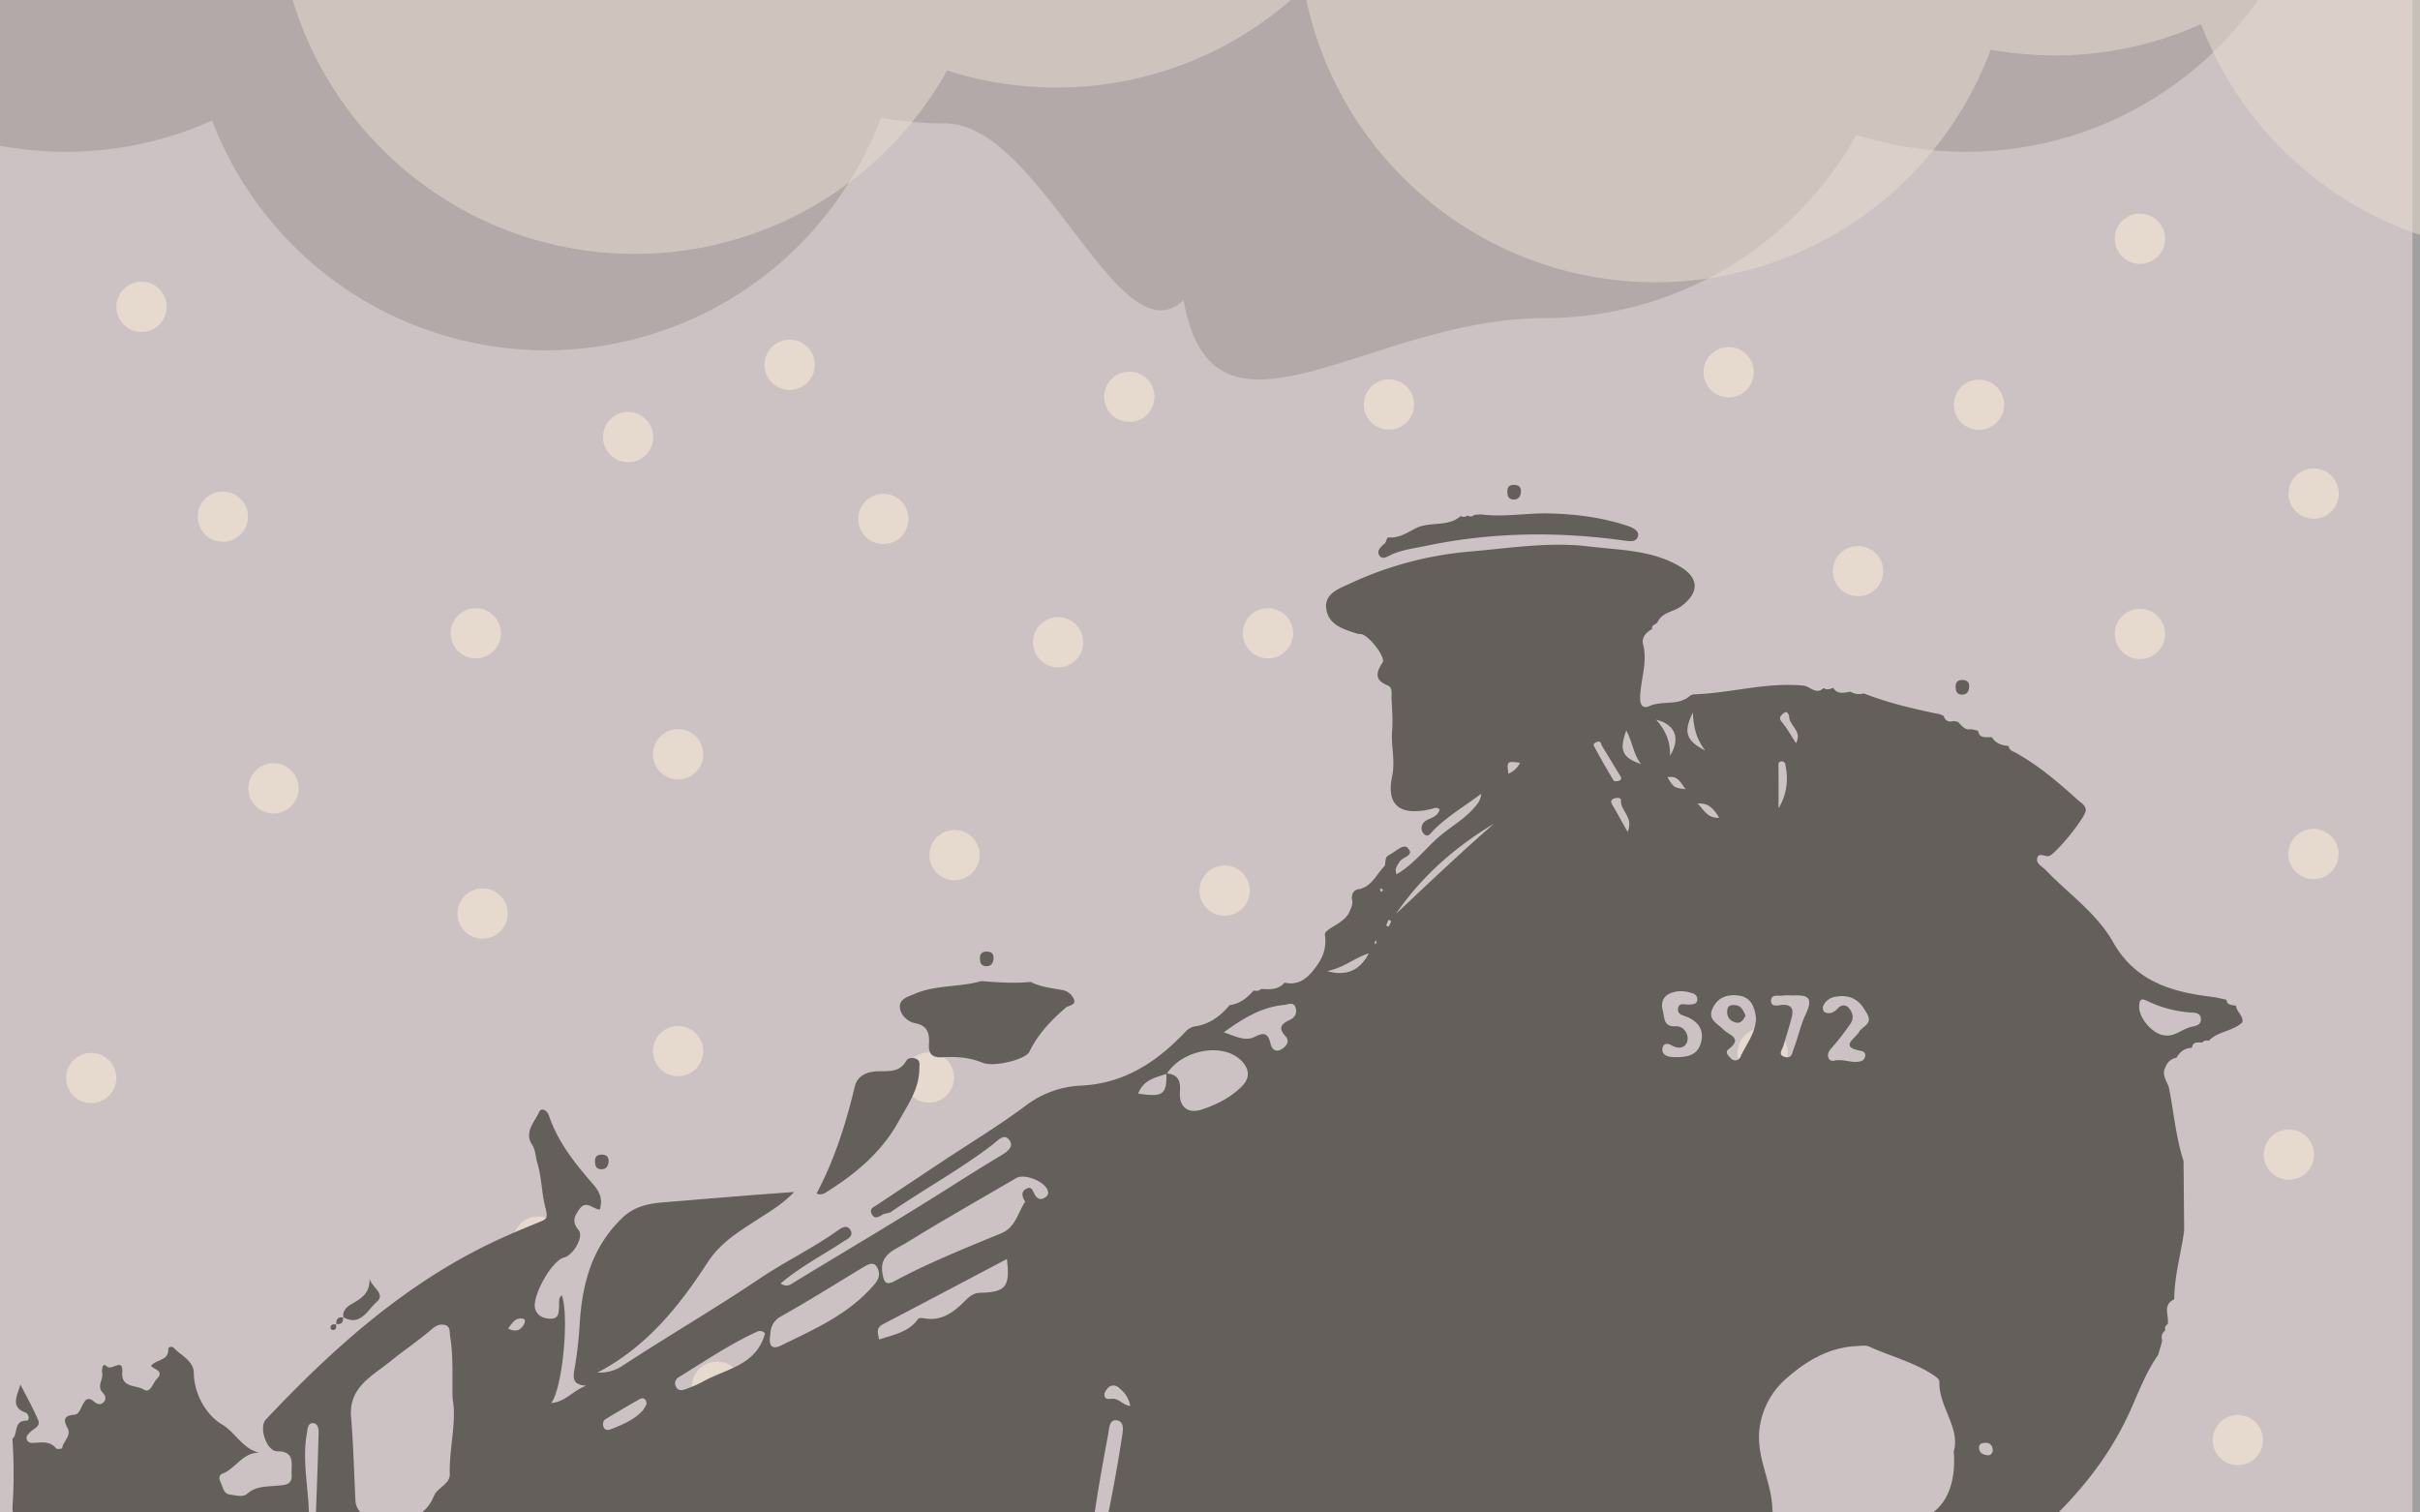 <svg id="Layer_1" data-name="Layer 1" xmlns="http://www.w3.org/2000/svg" xmlns:xlink="http://www.w3.org/1999/xlink" viewBox="0 0 1280 800"><rect x="0" y="0" width="1280" height="800" fill="#808080" stroke="none"/><defs><clipPath id="clip-path"><rect width="1280" height="800" style="fill:none"/></clipPath></defs><title>bg</title><g style="clip-path:url(#clip-path)"><rect x="-4" y="-261.09" width="1280" height="1322.45" style="fill:#bbaeb0"/><path d="M958-290.23c-65,47-51.06,31.66-83.36,89.55a188.85,188.85,0,0,0-57.86-9A188.36,188.36,0,0,0,685.86-157C670.13-245.52,567.76-228.69,498-290.23c-71.26-62.89-141.45,11.55-175.38,100.54a189.64,189.64,0,0,0-33.84-3,188.37,188.37,0,0,0-77.42,16.54A189.05,189.05,0,0,0,34.79-297.72c-104.39,0-189,84.62-189,189s84.61,189,189,189A188.35,188.35,0,0,0,112.2,63.75,189,189,0,0,0,288.79,185.28a189.07,189.07,0,0,0,177.15-123,190.6,190.6,0,0,0,33.85,3c50.82,0,92.26,126.12,126.22,93.49,15.74,88.5,97.75,9.51,190.78,9.51a189,189,0,0,0,165.14-97,188.75,188.75,0,0,0,57.86,9c104.38,0,189-84.62,189-189S1062.4-290.23,958-290.23Z" style="fill:#4f443c;opacity:0.32"/><path d="M335.79,134.28a189,189,0,0,0,165.14-97,188.75,188.75,0,0,0,57.86,9A188.34,188.34,0,0,0,689.71-6.42c15.73,88.5,93,155.7,186.08,155.7a189.07,189.07,0,0,0,177.15-123,190.6,190.6,0,0,0,33.85,3,188.35,188.35,0,0,0,77.41-16.53,189,189,0,0,0,176.59,121.53c104.38,0,189-84.62,189-189s-84.62-189-189-189a188.37,188.37,0,0,0-77.42,16.54,189.05,189.05,0,0,0-176.58-121.54c-81.18,0-150,16.64-176.78,88.49-11-2-60.44,57-72,57-50.82,0-84-71.64-118-39-15.73-88.51-68.2-89.49-161.22-89.49-71,0-229.47,14.6-261.78,72.49-18.23-5.86-82.81,41-103,41-104.38,0-47.22,59.13-47.22,163.51S231.4,134.28,335.79,134.28Z" style="fill:#decdbd;opacity:0.56"/><circle cx="417.66" cy="192.96" r="13.29" style="fill:#decdbd"/><circle cx="332.25" cy="231.19" r="13.29" style="fill:#decdbd"/><circle cx="1131.87" cy="126.29" r="13.29" style="fill:#decdbd"/><circle cx="467.24" cy="274.49" r="13.29" style="fill:#decdbd"/><circle cx="597.33" cy="209.88" r="13.29" style="fill:#decdbd"/><circle cx="358.66" cy="398.96" r="13.29" style="fill:#decdbd"/><circle cx="358.66" cy="555.96" r="13.29" style="fill:#decdbd"/><circle cx="251.66" cy="334.96" r="13.29" style="fill:#decdbd"/><circle cx="144.66" cy="416.96" r="13.29" style="fill:#decdbd"/><circle cx="504.25" cy="716.19" r="13.29" style="fill:#decdbd"/><circle cx="255.25" cy="483.19" r="13.29" style="fill:#decdbd"/><circle cx="48.25" cy="570.19" r="13.29" style="fill:#decdbd"/><circle cx="491.33" cy="569.95" r="13.29" style="fill:#decdbd"/><circle cx="284.66" cy="656.71" r="13.29" style="fill:#decdbd"/><circle cx="504.87" cy="452.29" r="13.29" style="fill:#decdbd"/><circle cx="74.87" cy="162.29" r="13.29" style="fill:#decdbd"/><circle cx="117.87" cy="273.29" r="13.29" style="fill:#decdbd"/><circle cx="379.24" cy="733.49" r="13.29" style="fill:#decdbd"/><circle cx="647.75" cy="471.08" r="13.29" style="fill:#decdbd"/><circle cx="734.66" cy="213.96" r="13.29" style="fill:#decdbd"/><circle cx="932.33" cy="556.95" r="13.29" style="fill:#decdbd"/><circle cx="559.66" cy="339.71" r="13.29" style="fill:#decdbd"/><circle cx="1131.87" cy="335.29" r="13.29" style="fill:#decdbd"/><circle cx="914.33" cy="196.88" r="13.29" style="fill:#decdbd"/><circle cx="982.75" cy="302.08" r="13.29" style="fill:#decdbd"/><circle cx="1046.75" cy="214.08" r="13.29" style="fill:#decdbd"/><circle cx="1223.75" cy="261.08" r="13.29" style="fill:#decdbd"/><circle cx="670.66" cy="334.96" r="13.29" style="fill:#decdbd"/><circle cx="756.25" cy="399.19" r="13.29" style="fill:#decdbd"/><circle cx="786.33" cy="597.95" r="13.29" style="fill:#decdbd"/><circle cx="1223.66" cy="451.71" r="13.29" style="fill:#decdbd"/><circle cx="1210.66" cy="610.71" r="13.29" style="fill:#decdbd"/><circle cx="1183.66" cy="761.71" r="13.29" style="fill:#decdbd"/><circle cx="833.87" cy="353.29" r="13.29" style="fill:#decdbd"/><circle cx="899.24" cy="670.49" r="13.29" style="fill:#decdbd"/><circle cx="886.33" cy="438.88" r="13.29" style="fill:#decdbd"/><circle cx="833.75" cy="519.08" r="13.29" style="fill:#decdbd"/><path d="M7.88,861.2q-.66-13.41-1.31-26.8a181.3,181.3,0,0,0,0-36.68,269,269,0,0,0,0-36.69c3.14-2.6.37-9.57,7.46-9.63,1.88,0,1.23-3.61-.5-4.22-8.22-2.92-4.44-8.95-2.74-14.86,3.2,6.3,6.74,12.46,9.46,19,1.34,3.19-2.6,4.33-4.34,6.27-1,1.09-2.39,2-1.7,3.85s2.32,1.78,3.8,1.72c4.21-.18,8.51-1.06,11.74,3,.41.51,3.11.06,3.13-.14.44-3.7,5-6.57,2.92-10.49-2.39-4.48-2.16-6.75,3.36-7.21,2.47-.21,3.15-2.57,4.14-4.46,1.47-2.79,2.82-5.83,6.62-2.36,1.43,1.3,3.39,1.73,4.91.15s.95-3.59-.38-4.91c-3.46-3.4.2-7-.4-10.43-.27-1.51,0-6,2.45-3.61,2.68,2.65,8.72-5.11,8.16,3.28-.55,8.23,7.47,6.52,11.44,9,3.46,2.15,4.71-3.44,6.91-5.69,4.18-4.3-1.84-4.94-3.14-6.88,3.15-3.63,9.37-2.67,9.13-8.82,0-1.28,2-1.61,2.89-.69,3.89,4.13,10.52,6.9,10.61,13.13.16,12,7.14,22.75,14.67,27.21,7.35,4.36,10.94,12.9,19.85,15.14-8.84,0-12.32,8.35-19.18,11-2.28.89-2,2.84-1.17,4.57,1.29,2.56,1.37,6.2,5.26,6.64,3,.34,6.54,1.51,8.86-.53,4.35-3.83,9.56-3.69,14.55-4.15,4.43-.41,9.46.1,8.92-6.06-.43-4.87,2.33-12.28-7.68-12.23-5.58,0-9.81-12.68-6-16.76,36.45-38.65,75.66-73.71,124.6-95.94,6.6-3,13.32-5.77,20-8.5,3.53-1.44,4.89-1.75,3.4-7.22-2.14-7.82-2-16.43-4.49-24.53-.94-3.06-.71-6.19-2.72-9.31-4.27-6.6,1.54-12,3.91-17.46.82-1.87,3.95-1.13,5.1,2.26,4.72,13.93,13.74,25.23,23.21,36.08,3.53,4,5.35,7.89,3.68,13.51-3.5,0-7.16-5.31-10.76-.24-2.61,3.67-4.3,6.56-.44,11.18,2.92,3.51-3,13.32-7.73,14.46-6.61,1.59-17.54,21.28-15.16,27.51,1.38,3.61,4.5,4.78,8,4.83,4.44.07,4.35-3.22,4.53-6.39.12-2-.56-4.32,1.43-6,4,10.56.47,49-5.57,57,7.5-.53,11.53-6.71,18.49-9.14-7.62-.53-7-4.4-6.06-9.56a222,222,0,0,0,2.7-24.46c1.47-20.77,6.57-39.46,22.44-54.76,7.16-6.9,15.81-7.75,23.07-8.34,22-1.77,44.09-3.7,67.87-5.36-6.89,7.09-14,11-20.63,15.33-9.54,6.25-18.43,11.54-25.46,22.32C359.2,691,341.74,712.67,316,726a22.18,22.18,0,0,0,12.34-3c24.32-16,49.56-30.62,73.76-46.9,13.06-8.78,27.4-15.67,40.35-24.81,2.08-1.46,5.69-4.33,7.61-.19,1.36,3-2.15,4.4-4.4,5.87-10.86,7.12-22.46,13.17-32.78,21.9,3.4,2.22,5.14.59,7.22-.68,27.42-16.71,55.13-33,82.23-50.19,9.07-5.76,18.19-11.46,27.39-17,3.58-2.15,6.74-4.77,4-8.2s-6,.51-8.47,2.44c-17.17,13.2-36.2,23.56-54,35.81-1.17.81-3,.63-4.27,1.33-2.2,1.2-4.43,2.93-6-.46-1.27-2.76,1.36-3.56,3-4.67q17.31-11.55,34.66-23.06c14.69-9.74,29.82-18.87,43.93-29.4A52,52,0,0,1,572,574.2c22.51-1.14,39.73-12.35,54.67-28.13a9.53,9.53,0,0,1,6-3.3c7.36-1.17,13-5.53,17.78-11.17l0,0c5.4-.59,9.17-3.89,12.67-7.66,1.38.18,2.76.39,3.83-.84,4.48.12,9.09.71,12.45-3.36,7.8,1.79,12.65-2.81,16.66-8.33,3.59-4.93,5.71-9.84,4.71-17-.44-3.19,10.39-5.79,13-12.18.79-1.94,1.91-3.78,1.41-6.1-.6-2.77.6-5.31,3.18-5.75,7.31-1.26,9.57-7.95,14-12.32.71-1.92-.07-4.59,2.16-5.7,3.31-1.66,7.68-6.18,9.9-4,4.37,4.23-2.89,4.92-4.3,7.68-1,1.87-2.69,3.28-1.44,6.4,8.07-4.68,13.91-11.88,20.37-18,7-6.63,15.81-10.87,21.86-18.61a9.78,9.78,0,0,0,2.54-6.29l.48-.32-.32.49c-8.36,6.37-17.53,11.68-25.09,19.13-1.55,1.53-3.31,4.88-5.67,1.92-1.7-2.14-1.17-5.37,1.87-7,2.64-1.38,5.87-1.95,6.72-5.63-1.54-1.52-3.24-.48-4.83-.12-15.73,3.55-23.53-1.69-20.29-17.29,1.8-8.69-.68-16.19,0-24.21.49-5.75-.09-11.61-.3-17.41-.08-2.36.68-5.43-2.06-6.55-7.06-2.89-6.17-6.89-2.65-12.18,1.69-2.55-6.4-13.27-10.82-14.84-.84-.29-1.84-.1-2.69-.38-6.8-2.24-14.47-4.24-16.16-12.24-1.84-8.67,6.3-11.41,11.84-14a187.68,187.68,0,0,1,64.32-17.21c20.82-1.78,41.7-5.22,62.61-2.67,16.35,2,33.27,1.75,48.3,10.71,10,6,10.26,13.7.43,21-4,3-10,3-12.41,8.35-.78,1.36-3.37,1.26-2.91,3.64-3.14,1.76-5.67,4.46-4.75,8,2.46,9.57-1.29,18.68-1.56,28-.14,4.72,1.85,6.1,4.87,4.74,6.92-3.12,15.31.09,21.52-5.47a4.3,4.3,0,0,1,2.58-.77c19.17-.65,37.9-6.5,57.36-4.59,3.58.35,6.75,5.12,10.72,1.28,1.72,1.24,3.41.46,5.11-.06,2.37,3.72,5.82,2.47,9.1,2a9,9,0,0,0,7.08.92c13,5.07,26.56,8.25,40.21,11l2,.88c.85,2.8,2.78,3.42,5.37,2.71l2.2.46c2,2,3.62,4.6,7.07,3.84l3.54.82c.84,4.6,4.52,3.12,7.34,3.48,2.07,3.31,5.3,4.33,8.91,4.6.09,2.33,2.08,2.72,3.6,3.56,12.18,6.73,22.65,15.73,32.92,25,1.75,1.58,4.18,2.65,4.19,5.52,0,3.66-15.91,23.1-19.39,24.1-2.15.61-5.46-2.2-6.29,1.2-.7,2.89,2.74,4.39,4.52,6.25,12,12.52,26.81,22.7,35.49,37.89C1129.79,519.94,1150,525,1172,527.53l5.63,1.28c.36,3.2,3.09,2.59,5.06,3.21.29,3.23,4,5.14,3.37,8.72-5.09,4.83-12.91,4.63-17.83,9.79-1.41-.56-2.53.06-3.58.94-2.3-.12-4.79-.61-5.3,2.76-3.77.08-6.34,2.06-8.13,5.25a7.15,7.15,0,0,0-5.71,4.73c-2.56,4.3.85,7.67,1.77,11.43,2.55,12.79,3.58,25.9,7.65,38.39l.33,36.84c-1.57,11.91-5.09,23.54-5.23,35.67l-.13.75c-6.29,3-2.49,8.68-3.33,13.12a2.65,2.65,0,0,0-1.26,3.35c-2.17,1.36-2.13,3.39-1.69,5.55l-2.07,7.24c-6.33,9-10.26,19.43-14.6,29.15-17.72,39.77-49,66.75-82.46,91.35-6.44,4.73-8,8.51-6.86,14.1a333.9,333.9,0,0,0,9.5,37c1,3.12-.41,10,4.61,9.13,4.5-.8,1.87-6.93,1.62-10.45-.54-7.5,5.13-7.59,9.44-8.55,4.92-1.09,6.21,2.68,7.67,6.9,2.56,7.45.22,15.3,2.74,22.62-.82,4.31-1.1,8.61.19,12.89,1.22,6.08,6,2.69,9.21,3.51l3.54.38c16.87,4.13,33.9-.39,51,1.16,22.33,2,44.94-.52,67.41,1.32,2.89.24,6.72,2.19,8.89-2l9.55-.56c11.47,6.18,23.74,3.25,35.2,1.3,6.16-1,11,1.54,16.51,1.11,10-.8,4.32,9,8.24,12.2a5.56,5.56,0,0,0,.61,5.36c-1.17,11.39,2.22,22.24,5.18,32.85.87,3.12.57,9.68,6.69,10.53-.68,3.6,2.22,4.86,4.3,6.65,1.78,5.38,6.43,3.69,10,3.74,15.78.22,31.56.14,47.33.13q39.53,0,79-.09l-.11-.12c2.93,5.07-1.62,11.76,3.51,16.35a2.89,2.89,0,0,0,.47,3.45c.12,13.69.26,27.38.35,41.07,0,2.65,1.49,4.49,3,6.47,21.57,28.33,24.06,58.14,6.68,89.45a13.66,13.66,0,0,0-.82,2.51l-.41.29.08.5c-4.22,2.08-6.63,6.05-9.57,9.42-7.12,8.19-18.23,9.39-26.47,15.57l-3.63.58c-14.29.52-28.64,1.93-42.29-4.33-3.93-1.81-7.49-5.31-12.47-3.7a255.27,255.27,0,0,0-36.48,0,262.8,262.8,0,0,0-36.48,0,64.13,64.13,0,0,0-18.25,0c-5.18-.49-5.24,3.61-5.1,6.69.29,6.4-2.11,11.53-5.11,17a203.08,203.08,0,0,1-13.55,21.07c-1.75,2.41-3.56,4.42-.5,6.86,5.34,4.26,6.78,10.64,8.19,16.62,1.73,7.33,4.81,12.67,12.47,14.44l-.41,3.53c-6.39-.38-6.5,3.4-5.93,8.34,1.63,13.93,3,27.88,4.31,41.84.77,8.18-.18,17-4.48,23.19-2.51,3.59-4.89,5.65-2.37,9.13,2.83,3.9,6.86,5.35,11.82,2.58,7.73-4.33,11.13-2.72,13.37,5.94.74,2.88.29,6.37,4.63,6.62l.07.08c.74,4.64,7,4.31,7.84,8.89l-4.11,5.88c-5.6,2.78-3.78,5.65-.11,8.54l1,2.11c-1.74,4-4.76,1.92-7.41,1.57l-1.63-1.58c-5-8.72-11.43-15.84-21.3-19.13-3.11-1-7.48-3.53-8.92-.08-1.72,4.12-7.18,9.12-1.64,14,11.52,10.06,10.31,24,11.55,37.08.72,7.59-3.53,10.89-11,11.11-10.47.32-14.52-6.54-17.37-16.15-8.88,12.61-20.33,18.31-34.45,18.86-2.77.11-4.88,2.24-7.3,3.36-16.07,7.44-31.39,6.59-46.21-4-8.29-5.91-11.75-15.93-19.91-21.73-.5-2.28-2.34-2.68-4.17-2.77-11.2-.58-22.42-.74-33.58-1.7s-22.12,5.31-31.89,3.11c-14.66-3.29-28.88-1.74-43.25-1.81-32.7-.16-65.42,0-98.12.82-34.38.88-68.82-.66-103.13,4.83-15,2.4-30.49-1.82-45.3-6.1-6.93-2-11.26-1.21-10.53,7.66a57.62,57.62,0,0,1-.62,13.69c-.52,3.2-1.77,6.39-6.2,6.68-4.78.32-5.4-3.16-6.23-6.3-.79-3-1-6.11-1.79-11.31-5,12.74-10,23.33-22.3,27.42l-9.27.14c-3-1.32-6.57-.83-9.41-3.06-6.48-5.1-13.91-6.14-22.07-6.2-11.36-.08-16.42-9.36-21-18-11.08-20.92-14.63-44.12-18.67-67.06-1.16-6.59-3.87-9.73-10.14-12.14-15.55-6-32.77-6-47.62-14.32-4.37-2.45-3.9,2-4.13,4.48-1.07,11.24-1.63,22.51-4.79,33.48-2.68,9.28-4.45,18.83-7.31,28-2.31,7.45-18.57,10.53-27.62,6.44a61.91,61.91,0,0,0-41.75-3.48c-4.14,1-7.89,2.32-9.75-2.92-1.12-3.16-3.52-2.86-5.9-2.92a46.68,46.68,0,0,0-7.29,0c-13.74,1.93-25.75-3.82-38.26-8-7.52-2.49-15.73-2.12-23.55-4.39-13.28-3.84-27.57-1.77-40-11.87-6.38-5.18-17.45-6.47-26.58-8.45-5.95-1.29-11.33-1.46-15.72-6.83-1.76-2.14-5.64-3.73-9.63-4.15-22.81-2.42-44.65-8-63.07-22.86-3.56-2.87-8-1.39-12.09-3-8.59-3.51-15.39-10.09-24-13.2-8.24-3-16.31-12-25.64-1.55-.92,1-4.28.67-6.1-.06-8.61-3.43-17.39-5.26-26.68-4.36-1,.1-3-.54-3.08-1.08-1.48-8.67-8.24-4.91-13-5.7-6.78-1.13-14.08-4.25-20.22-2.71-8.07,2-15-.65-22.41-.94-5.67-.23-10.73-.68-14.53-5.3-6.84-8.29-17.27-4.39-25.51-7.7-14.54-5.85-31.81-7.33-39.06-25.11-1.71-4.18-9-3.85-10-9.6l-.81-36.72v-73.43q0-18.4,0-36.79t0-36.65V981.33q0-18.39,0-36.79L6,907.89c.13-5.74.3-11.47.38-17.2.09-6.43-1.3-12.9,6.39-17,3.92-2.11,3.31-7.66,1.66-11.66C13.14,858.86,10.4,858.83,7.88,861.2Zm609-293.45c6.15.47,7.69,3.75,7.22,9.76-.6,7.76,4.09,11.74,11.34,9.4,7.86-2.54,15.37-6.25,21.44-12.35,5.32-5.34,3.11-10.56-1.1-14.28-10.17-9-30.95-4.54-38.64,7.71-6,1.94-12.41,3.19-15.13,10.43C615.1,580.47,617.23,578.85,616.91,567.75Zm416.49,200c3.64-12.57-8-23.58-7.59-37.06,0-.86-1.17-2-2.07-2.62-10.65-7.45-23.29-10.46-34.91-15.75-2.29-1-4.66-.41-7.09-.3-14.73.71-26.76,8.18-37.07,17.28a41.91,41.91,0,0,0-13.52,23.46c-3.43,16.47,6,30.09,6.32,45.44.06,3.34,3.12,6.38,6.12,7.55,8.52,3.3,17.15,6.57,26,8.62,17.66,4.1,33.23-4.61,48-11.49C1030.21,797.08,1034.62,783.58,1033.4,767.78Zm-794-28.15c-.21-12,.44-22.36-1.28-32.67-.38-2.3.31-5.35-2.77-6.11-2.68-.66-4.81.39-7.19,2.44-7,6-14.73,11.16-21.91,17-9.59,7.77-21.85,13.51-20.52,29.39,1.23,14.59,1.57,29.25,2.29,43.88.23,4.73,3.51,8.31,7.26,8,12-.9,26.87,7.44,34.32-10.4,1.66-4,8.46-6.33,8.33-11.25C237.51,765.9,241.68,752.08,239.38,739.63Zm302.87-104c-2-3.21-1.91-5.34.26-6.63,3.47-2.06,3.75,1.33,5,3.21,1.06,1.61,2.55,2.64,4.61,1.55,1.38-.73,2.54-1.59,2.21-3.47-.87-5-12.25-9.81-16.84-7.12-19.42,11.36-39,22.43-58.15,34.26-5.82,3.59-14.45,6-12.54,16.31.74,4,1.49,6.51,6.27,3.95,18.26-9.78,37.44-17.48,56.56-25.35C537.28,649.16,538.47,641.13,542.25,635.61Zm-135,71.7c-.5,4.63,1.33,6.59,5.72,4.44,18-8.81,36.45-16.73,49.83-32.76,2.75-3.29,2.51-6.39.93-9-1.8-2.91-4.89-1-7.22.34C442.12,679,427.89,688,413.24,696.18,408.33,698.93,407.5,702.65,407.29,707.31ZM906.7,1390.44c-7.13-4.92-8.62-12.29-16.69-12.3-4.65,0-11.07.9-10.63-7.53.08-1.39-2.49-1.17-4-1.18-5.14,0-10.3-.31-15.42,0-6.56.46-13.63,10.54-12.88,17.27.32,2.78,1.41,3.7,3.93,3.7C868.74,1390.43,886.43,1390.44,906.7,1390.44ZM465,708.5c8-2.63,15.79-4,20.65-10.94.42-.6,2.28-.41,3.41-.22,9,1.55,15.37-3.28,21.18-9.07,2.44-2.44,4.55-4.41,8.41-4.49,13.39-.31,15.69-3.3,13.93-17.85-22,11.59-43.73,23.11-65.54,34.48C463.18,702.41,464.32,705.17,465,708.5Zm39.2,258.74a26.16,26.16,0,0,0,.15,18c.79,2.3,1.81,5.47,5.33,5.43,11.79-.15,23.58-.24,35.36-.61,4.84-.15,6.18-4.84,7.59-8.11,1.11-2.56-2.48-5.52-4.62-5.67-8.71-.59-18-2.25-26.1.07C508,980.32,508.29,981.45,504.18,967.24Zm71.91-124.72c-1.08.71-1.79.91-1.94,1.32-8.67,23.52-9.53,48.73-15.57,72.82-.53,2.12,0,3.64,2.53,3.59,2.12,0,3-1.14,3.45-3.33,4.3-20.76,8.65-41.51,13.23-62.2C578.78,850.26,577.39,846.66,576.09,842.52Zm-1.34-9.06c3-2.12,5.11-4,5.75-6.77,5.12-22.21,9.54-44.56,13-67.09.49-3.21,1.29-7.75-2.94-8.36-3.83-.54-3.9,4.35-4.36,6.88-3.19,17.4-6.46,34.82-8.57,52.37C576.72,817.91,571.93,824.83,574.75,833.46ZM897,1000.6c2.26,2.91,3.77,1.29,5.23.46,6.53-3.71,13.16-7.25,19.51-11.26,12-7.55,24.29-14.67,33.85-25.45,1.87-2.11,5.84-4.32,2.89-7.41-2.79-2.92-5.15.5-7.51,2.43-11.89,9.7-23,20.4-36.14,28.53C908.69,991.72,903,996.33,897,1000.6ZM404.64,705.24a3.5,3.5,0,0,0-4.13-.92c-14.71,6.79-28.11,15.87-41.85,24.36a3.63,3.63,0,0,0-1.08,4.88c1,2,3,2,4.76,1.31a59.16,59.16,0,0,0,9.1-3.92C383.7,724,400.11,722.35,404.64,705.24ZM319.89,929.85c6.82-18.1-11.54-56.37-25.72-55C311.33,888.76,311.61,910.5,319.89,929.85ZM885.54,559.11c7.64.34,12.27-1.53,14-7.12,2-6.46-.69-11.14-6.8-13.94-2.28-1-6-1.37-5.11-5,.79-3.16,4.08-1.41,6.27-1.73,1.49-.21,3.14,0,3.71-1.83a3.18,3.18,0,0,0-1.69-3.84c-4.32-1.65-9-2-13.14.06-3.17,1.54-4.34,4.92-3.32,8.62s.17,8.89,6.85,8.52c4.47-.24,6.75,4.24,6.3,7.19-.59,3.92-4.24,5.28-8.44,2.89-1.67-1-4.44-1.52-4.86,1.74-.33,2.51,1.45,3.85,3.79,4.24A12.7,12.7,0,0,0,885.54,559.11Zm87.71-32.27a19.37,19.37,0,0,1-2,.32,8.39,8.39,0,0,0-7,5.1c-.35.8.19,2.82.83,3.11,2.81,1.26,5.06.13,7.11-2.14,1.57-1.73,4-2,5.59-.18,2.14,2.39,3,5.5,1,8.37a128.5,128.5,0,0,1-10.24,13.17c-3.26,3.53-1.2,7.06,1.45,6.45,4.69-1.09,8.78,1.14,13.15.51,1.66-.24,2.91-.85,3.31-2.52s-.17-2.8-2.12-3.16c-11.69-2.2-3.17-6.29-1-10.1,1.64-2.95,7.19-4,4.34-9.27S981.64,526.67,973.25,526.84ZM647.33,546c6.23,2.19,11.39,5,16.52,2.33s7-1.37,8.17,3.71c.74,3.18,3,4.81,6.09,2.77,2.32-1.54,4.3-4,1.75-6.81-4.22-4.62-1.77-6.62,2.58-8.67a5,5,0,0,0,2.93-6c-1-3.79-3.86-2-5.93-1.8C667.65,532.52,657.94,538.35,647.33,546Zm91.1-62.69c17.09-16.07,34.08-32.23,51.77-47.64C769.65,448,752,463.44,738.43,483.29Zm190.34,55.22c-.55-5.57-2.47-10.85-8.67-11.85-5.74-.93-11.27.4-14.2,6.56s2.6,8.11,5.64,11.29c2.81,3,10.63,4.43,2.7,10.47-2.29,1.75.43,3.95,1.59,5.09a3,3,0,0,0,4.68-.93C923.5,552.38,928.69,546.51,928.77,538.51ZM604.18,1260.89c.2-8.37-2.52-15.21-6.24-15-6.91.34-11.83,3.8-11.76,11.13.1,10,9.5,5.54,14.36,8.17C603.54,1266.79,604.45,1263.68,604.18,1260.89Zm541.73-713.17c4.73.36,8.77-3.81,13.84-4.75,2.2-.41,4.37-1.11,4.35-3.78,0-3.43-2.86-3.53-5.25-3.64a62.53,62.53,0,0,1-23.35-6.22c-3-1.42-3.72-.56-4,2.18C1130.64,538,1138.89,547.81,1145.91,547.72ZM948,526.53a30.23,30.23,0,0,0-4.9.05c-2.38.44-6.44-1.09-6.33,2.93.09,3.44,3.84,2.12,5.92,2,5.57-.25,6,2.87,4.9,7-1.32,5-2.89,9.9-4.37,14.84-.63,2.09-3.12,4.55.92,5.73,3.59,1,3.73-2.11,4.54-4.22,2.36-6.12,3.73-12.79,6.46-18.54C959.92,526.35,954.54,526.35,948,526.53ZM680.59,921.05c4.93-.71,9.92.37,14.08-3.29,2.41-2.12,4.92-4.07,3.56-7.53-1.26-3.19-4.46-2.46-7.16-2.56-6.89-.26-11.77,4.3-17.3,7.28-1.5.8-3.68,1.62-3,3.92.61,2.13,2.86,2,4.59,2.14A48.54,48.54,0,0,0,680.59,921.05Zm-65.67,51.3c-1.57-.22-4.44,1.12-3.48,5,.75,3.07.41,10.14,4.07,8.34,6-3,12-2.42,18-3.68,1.09-.23,2.1-2.07,2.66-3.38s-.59-2.4-1.86-2.19C628,977.51,623,972.8,614.92,972.35Zm-451.59-166h2.31c.45-.71,1.27-1.41,1.3-2.14.61-15.55,1.19-31.1,1.59-46.65.05-2-.51-4.82-3.14-4.81s-2.69,3-3,4.91C159.34,774.06,164.12,790.1,163.33,806.39Zm178.72-64c-.47-2.77-2-3.26-3.93-2.18-6,3.4-12,6.89-17.86,10.51-1.37.84-1.57,2.57-1,4.11.74,1.89,2.34,1.75,3.79,1.19,6.15-2.39,12.26-4.93,16.9-9.89A16.22,16.22,0,0,0,342.05,742.34Zm218.88,235c.31,3.28-.84,7,1.59,9.68,2,2.15,1,7.22,4.91,6.77,5.35-.63-.72-4.29,1-6.29.56-.67.61-2,1.24-2.33,10.45-4.7,2.22-8.19-.86-11.69-1.64-1.87-3.34-5.35-6.44-3.7C559.52,971.26,561.14,974.71,560.93,977.33ZM845.16,392.28c-1.2.34-2.72,1.06-2.06,2.31q4.95,9.32,10.43,18.31c.29.48,2.36.38,3.22-.12,1.33-.77.55-1.94-.12-3-3.14-5.05-6.17-10.17-9.31-15.22C846.77,393.67,847,392,845.16,392.28ZM406.79,916.65c11.5,11.19,13,11.21,19.35.34C419.67,919.35,414,915.56,406.79,916.65ZM940.72,427.53A30.3,30.3,0,0,0,944.59,406c-.28-1.65-.32-3.28-2.14-3.29-2.12,0-1.78,1.79-1.76,3.35C940.76,413.18,940.72,420.36,940.72,427.53ZM597.82,743.65c-.87-4.74-3.46-7.71-6.65-10.1a3.88,3.88,0,0,0-5,.44c-1,1-2.07,2.57-2,3.86.08,2.65,2.54,2.1,4.17,2C591.94,739.64,593.87,743.23,597.82,743.65ZM724,504.23c-7.63,2.5-14,8-22.05,9.39C711.89,516.49,719.27,513.45,724,504.23ZM883.29,399.76c5.74-9.19,2.79-16.6-7.29-19.07C880.94,386.2,883.61,392.31,883.29,399.76Zm12.13-22.89c-5.09,10.25-3.75,14.9,6.5,20.11C896.79,390.24,895.68,383.76,895.42,376.87ZM868,404.15c-4-5-4.52-11.66-7.81-17.77C856.36,396.9,858,400.67,868,404.15ZM860.87,440c3.39-7.87-3.91-11.07-3.49-16.62.11-1.58-2.23-1.54-3.69-1-1.87.74-1.75,1.9-.8,3.5C855.41,430.11,857.77,434.45,860.87,440Zm89.06-46.9c3.55-6.36-3.56-9.25-3.62-14.1,0-1-1.13-3.45-3-1.69-.86.83-2.9,2.05-1,4.4C945.13,385,947.25,388.94,949.93,393.06Zm-40.6,39.46c-3-5-6-8.11-11.48-7.49C901.07,427.79,902.69,432.92,909.33,432.52Zm-17.66-15.09c-2.62-2.69-3.68-7.57-9.7-6.34C885.4,416.7,885.4,416.7,891.67,417.43Zm159.87,352.31a2.7,2.7,0,0,0,2.39-3.44,3.39,3.39,0,0,0-3.61-3.16c-1.79,0-3.76.32-3.55,2.84S1048.7,769.44,1051.54,769.74ZM804,403.47c-7-.91-7-.91-6.2,5.8A12.32,12.32,0,0,0,804,403.47ZM268.75,702.75c4.16,1.94,6.61,1,8.46-2.44.69-1.29.65-2.61-.65-2.83C272.69,696.82,271,699.61,268.75,702.75ZM734.42,486.44c-.45,1.11-.87,2.11-1.18,3.14a5.87,5.87,0,0,0,1.26.55,19.85,19.85,0,0,0,1.34-2.88A10.3,10.3,0,0,0,734.42,486.44Zm-2.82-15.63a7.66,7.66,0,0,0-1.13-.86c-.09-.05-.61.39-.58.49a8.71,8.71,0,0,0,.65,1.34Zm-4,26.7a9,9,0,0,0-.6,1.34c0,.14.34.39.53.59a8.47,8.47,0,0,0,.62-1.38C728.24,497.94,727.84,497.69,727.65,497.51Z" style="fill:#312a25"/><path d="M545.12,519.36c5.2,2.64,10.94,3.28,16.55,4.26a8.25,8.25,0,0,1,6.27,4.74c1.5,3.44-2.71,3.32-4.27,4.66-7.76,6.69-14.67,13.94-19.21,23.34-1.93,4-18.71,8.24-24.75,5.76-7-2.89-14.08-3.31-21.37-2.89-4.92.28-7.32-1.54-7-6.83s-.27-9.92-7.5-11.24c-3.48-.64-7.89-4.29-7.88-8.82,0-4.11,4.46-5.19,7.79-6.63,11.28-4.91,23.76-3.45,35.33-6.78C527.73,519.6,536.41,520.27,545.12,519.36Z" style="fill:#312a25"/><path d="M431.91,631.29c9.48-17.91,15.54-37,20.23-56.65,1.39-5.83,6.46-7.74,11.92-8,5.7-.23,11.64.84,15.24-5.47,1-1.71,3.12-1.84,4.94-1.24,2.78.93,2,3.45,2,5.43,0,10.53-6,18.82-10.73,27.42-9,16.53-23.05,28.23-38.76,38A4.83,4.83,0,0,1,431.91,631.29Z" style="fill:#312a25"/><path d="M783.4,272.07c11.83,1.58,23.6-.75,35.42-.51,14.45.29,28.56,2.08,42.31,6.67,2.81.94,5.83,2.69,5.28,5.15-.81,3.64-4.54,2.92-7.67,2.49-35.07-4.82-70-4.41-104.74,2.91-6.1,1.28-12.32,2-18.1,4.61-2.08.94-4.82,3.05-6.44.22-1.37-2.39.89-4.39,2.85-6.05.81-.68,1-2.06,1.53-3.12l.47-.19c5.33.56,10-2.46,14.07-4.62,7.79-4.13,17.32-.54,24.23-6.7a2.91,2.91,0,0,0,3.54-.29,2.8,2.8,0,0,0,3.67-.32Z" style="fill:#312a25"/><path d="M181.63,696.86c-.63-3.31,1.55-5.47,3.76-6.77,5.16-3,10.38-5.69,10.06-13.63,1.47,4.75,8.77,7.93,3.76,12.22-4.82,4.12-8.47,13.23-17.78,8Z" style="fill:#312a25"/><path d="M801.17,256.46c2.79.13,3.56,1.79,3.22,4.3s-1.92,3.73-4.39,3.41c-2.28-.3-2.67-2.09-2.74-4C797.16,257.38,798.6,256.32,801.17,256.46Z" style="fill:#312a25"/><path d="M522.23,503.32c2.78.14,3.56,1.8,3.22,4.31s-1.92,3.72-4.39,3.4c-2.28-.29-2.67-2.08-2.74-4C518.21,504.25,519.66,503.19,522.23,503.32Z" style="fill:#312a25"/><path d="M1038.28,359.66c2.78.14,3.55,1.8,3.21,4.31s-1.92,3.72-4.39,3.41c-2.28-.3-2.67-2.09-2.74-4C1034.26,360.59,1035.71,359.53,1038.28,359.66Z" style="fill:#312a25"/><path d="M318.6,610.71c2.78.14,3.56,1.8,3.22,4.31s-1.92,3.72-4.39,3.4c-2.28-.29-2.67-2.08-2.74-4C314.59,611.64,316,610.58,318.6,610.71Z" style="fill:#312a25"/><path d="M177.73,700.27c.15,1.51.44,3.15-1.79,3.23a1.57,1.57,0,0,1-1.12-1c-.07-2.3,1.64-2,3.1-2Z" style="fill:#312a25"/><path d="M177.92,700.47c-.25-2.76.85-4.1,3.71-3.61l-.2-.2c.33,2.83-.87,4.07-3.7,3.61Z" style="fill:#312a25"/><path d="M923.25,537.17c-1,2.25-2.55,4.15-4.66,3.77-3.11-.57-5.33-2.59-5.05-6.37.24-3.21,2.76-3.13,4.61-2.9C921.14,532,922.16,534.8,923.25,537.17Z" style="fill:#312a25"/><rect x="-115.5" y="-461.5" width="1479" height="1990" style="fill:#fff;stroke:#000;stroke-miterlimit:10;opacity:0.25"/></g></svg>